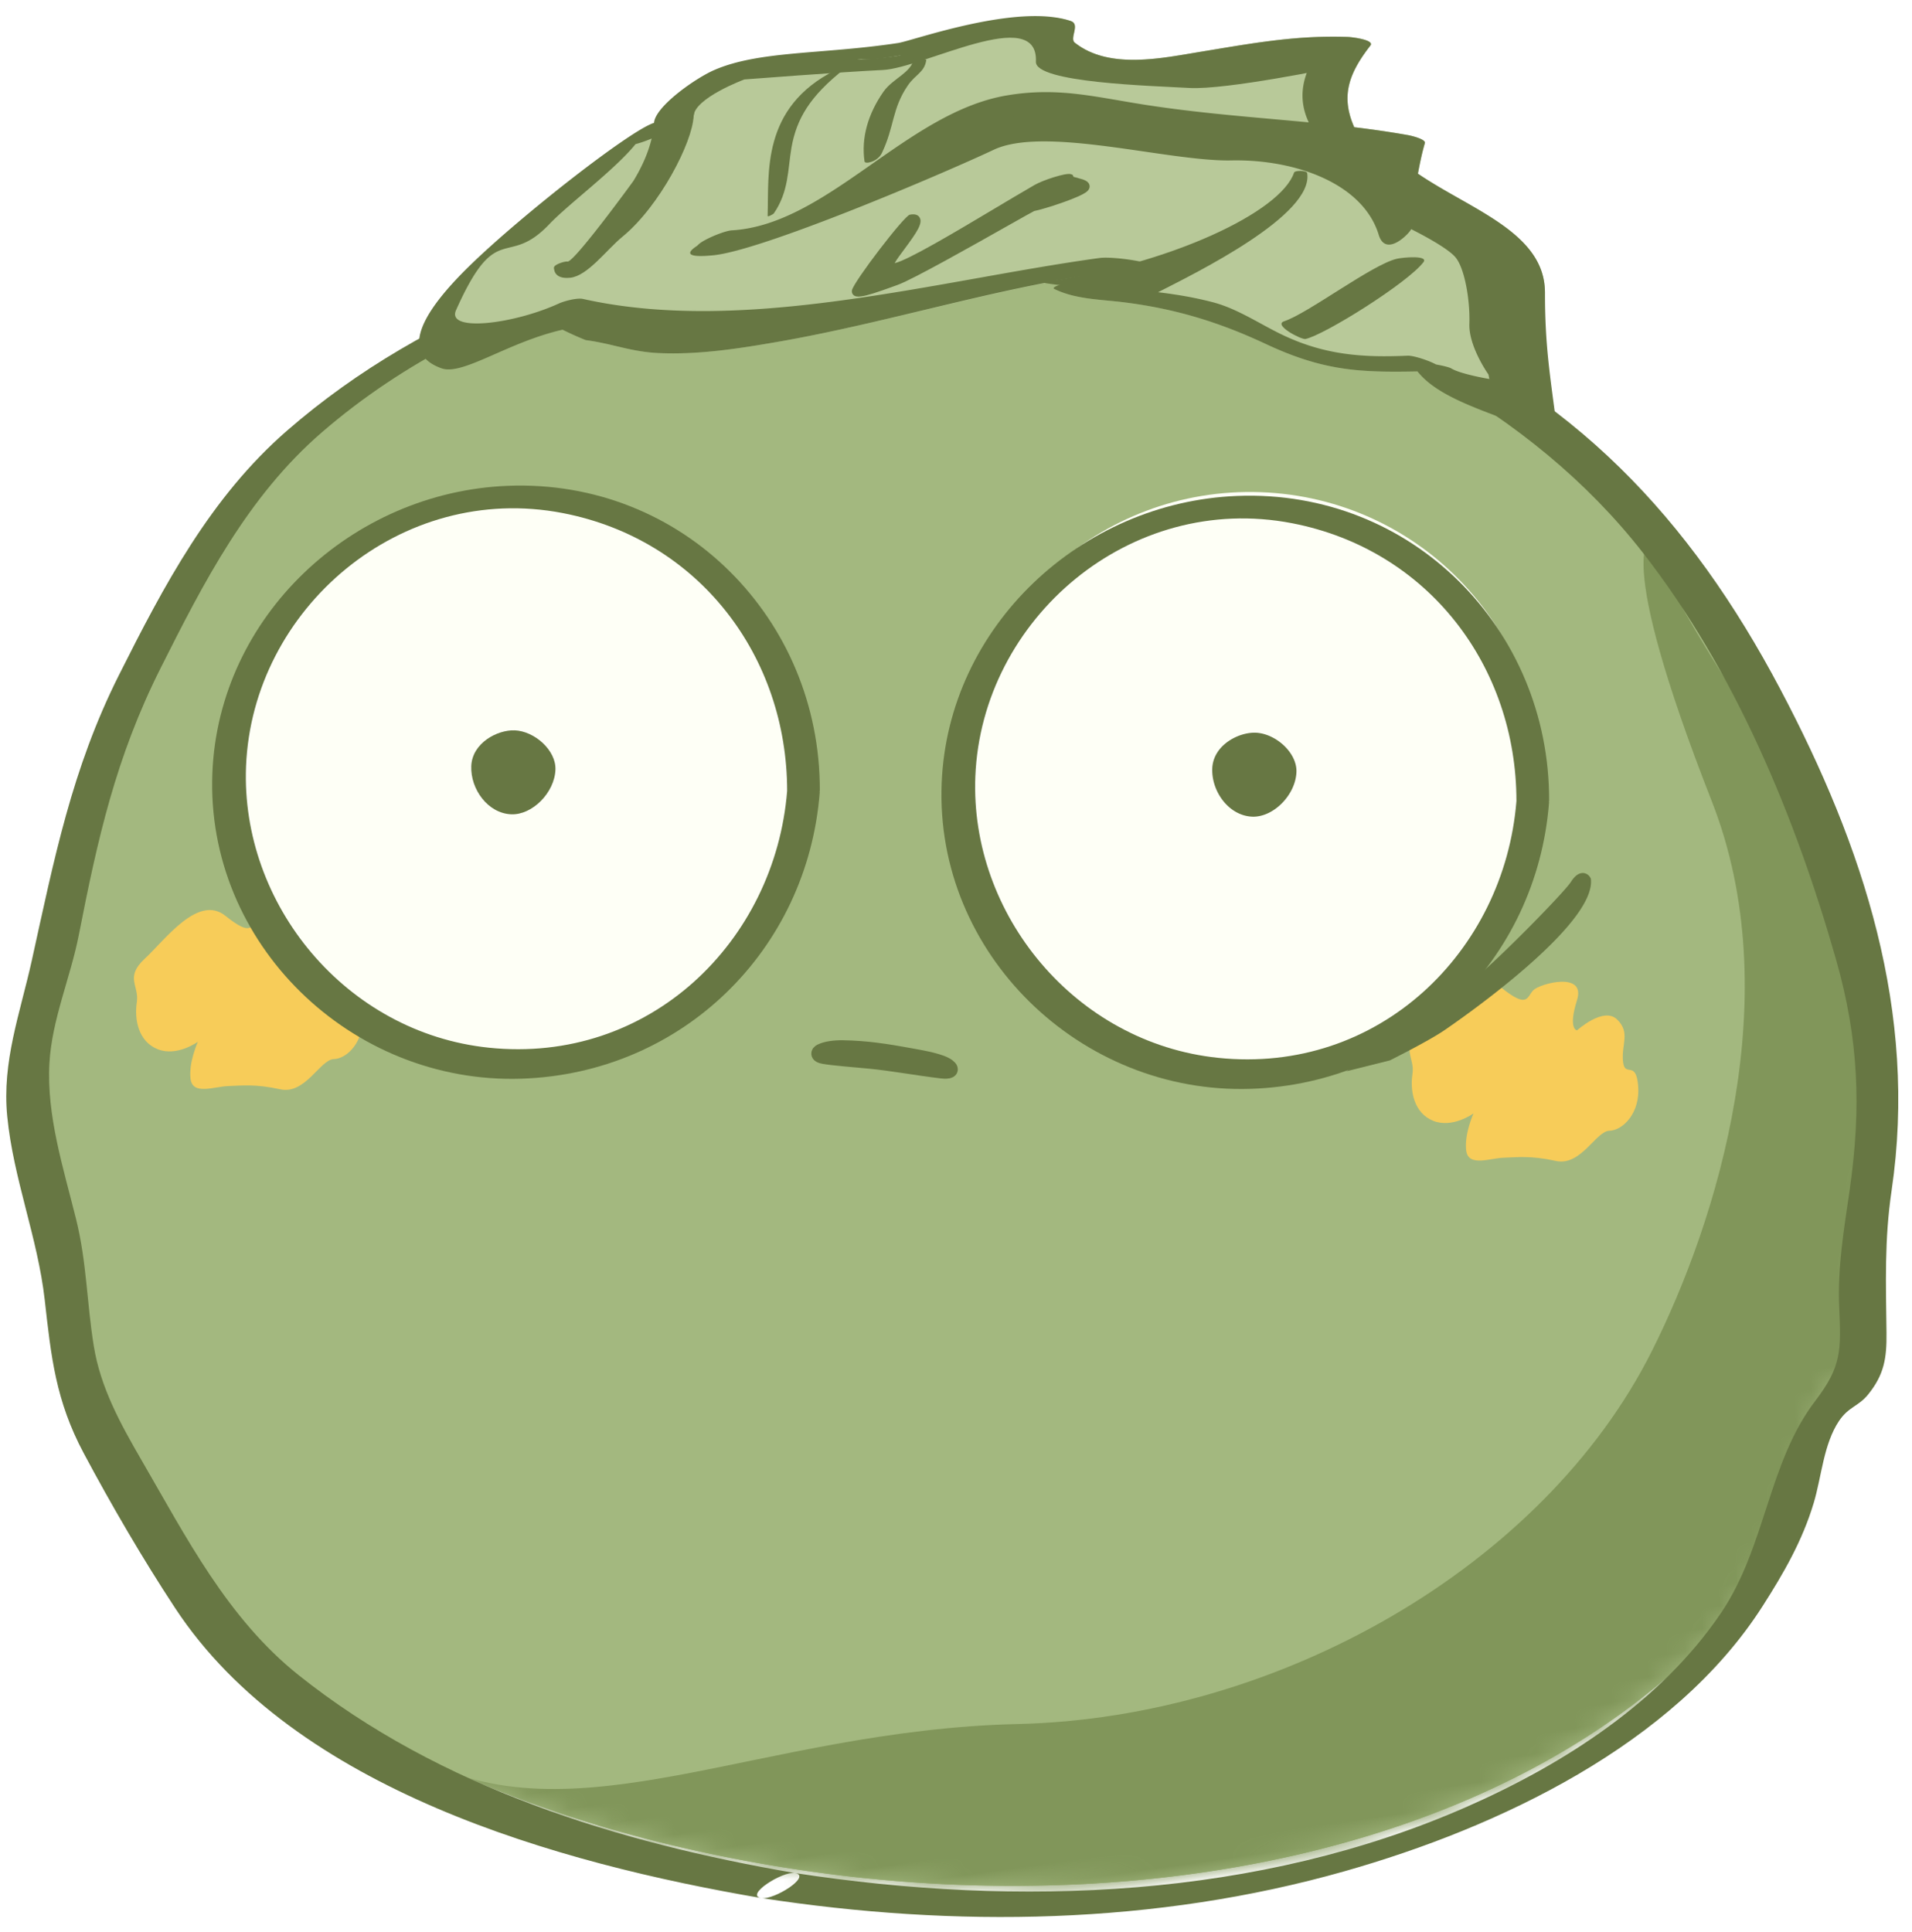 <svg xmlns="http://www.w3.org/2000/svg" xmlns:xlink="http://www.w3.org/1999/xlink" width="95" height="96" viewBox="0 0 95 96">
    <defs>
        <path id="a" d="M88.01 15.596c13.562 22.067 6.52 50.879-15.729 64.355-22.249 13.475-51.28 6.51-64.841-15.555C-6.123 42.33.92 13.517 23.169.042L88.01 15.596z"/>
        <path id="c" d="M6.727 66.813c-1.99-2.435-2.864-5.928-4.156-8.666A31.294 31.294 0 0 1 .588 52.72c-.485-1.85.241-5 0-6.916-.328-2.6-.697-5.442-.558-8.105.143-2.754 2.195-5.735 2.861-8.486 1.242-5.133 3.888-9.17 6.59-12.928 2.348-3.27 6.78-6.882 10-9.094 10.8-7.423 23.695-8.388 38.918-3.473 12.21 3.94 20.217 9.252 25.35 17.17 1.763 2.717 2.982 6.06 4.194 9.328a62.33 62.33 0 0 1 1.372 4.15c.845 2.878 2.303 10.779 2.192 14.115-.111 3.335-1.65 6.778-2.446 10.318-.396 1.393-.122 4.019-.655 5.318-.725 1.77-1.584.473-2.553 2.046-1.278 2.077-1.941 5.29-3.592 7.021-.958 1.004-1.917 2.54-2.995 3.41-11.93 9.625-30.88 10.496-47.771 5.248-9.253-2.874-18.798-7.723-24.768-15.03z"/>
        <filter id="d" width="134.3%" height="142.1%" x="-17.2%" y="-21.1%" filterUnits="objectBoundingBox">
            <feGaussianBlur in="SourceGraphic" stdDeviation="4.5"/>
        </filter>
    </defs>
    <g fill="none" fill-rule="evenodd">
        <path fill="#A3B87F" d="M12.164 81.316c-2.31-2.135-3.662-5.472-5.321-8.004a31.294 31.294 0 0 1-2.72-5.097c-.737-1.765-.456-4.985-.962-6.848-.687-2.53-1.447-5.292-1.68-7.95-.242-2.746 1.375-5.984 1.652-8.8.515-5.256 2.573-9.621 4.725-13.72 1.872-3.564 5.758-7.758 8.638-10.397 9.662-8.854 22.297-11.604 38.057-8.856 12.64 2.204 21.307 6.349 27.492 13.475 2.124 2.446 3.797 5.586 5.452 8.654a62.33 62.33 0 0 1 1.935 3.919c1.238 2.732 3.782 10.353 4.136 13.672.354 3.319-.69 6.942-.986 10.558-.199 1.434.438 3.997.09 5.358-.47 1.853-1.502.688-2.242 2.381-.977 2.234-1.186 5.51-2.58 7.453-.81 1.127-1.545 2.782-2.492 3.793C74.883 92.1 56.24 95.6 38.783 92.753c-9.564-1.559-19.69-5.032-26.619-11.437z"/>
        <g transform="rotate(-8 52.17 87.473)">
            <mask id="b" fill="#fff">
                <use xlink:href="#a"/>
            </mask>
            <path d="M88.01 15.596c13.562 22.067 6.52 50.879-15.729 64.355-22.249 13.475-51.28 6.51-64.841-15.555C-6.123 42.33.92 13.517 23.169.042 45.418-13.434 74.449-6.47 88.01 15.596" mask="url(#b)"/>
        </g>
        <path d="M31.858-3.68C22.44-2.355 13.538 1.51 5.994 7.664c-22.326 18.21-25.62 51.014-7.343 73.127C7.504 91.5 20.04 98.137 33.947 99.474c13.91 1.338 27.524-2.786 38.34-11.607 10.815-8.822 17.535-21.287 18.922-35.099 1.387-13.811-2.724-27.317-11.578-38.028C70.777 4.028 58.24-2.607 44.334-3.944a53.097 53.097 0 0 0-12.476.265M46.534 99.978c-4.148.583-8.39.68-12.663.27C19.755 98.89 7.03 92.156-1.954 81.284c-18.55-22.444-15.207-55.74 7.453-74.222C16.475-1.89 30.295-6.072 44.411-4.718 58.527-3.361 71.25 3.373 80.236 14.246c8.986 10.87 13.16 24.58 11.752 38.598-1.408 14.019-8.228 26.67-19.205 35.623-7.655 6.243-16.694 10.168-26.249 11.51"/>
        <g transform="rotate(-8 113.147 35.188)">
            <mask id="e" fill="#fff">
                <use xlink:href="#c"/>
            </mask>
            <use fill="#A3B87F" xlink:href="#c"/>
            <path fill="#81965A" d="M83.541 22.5s-2.043 0 1.144 13.363c2.389 10.014-2.602 20.624-6.75 26.624-6.822 9.868-20.932 15.469-33.77 13.969-12.838-1.5-22.751 2.82-29.89-2.622-7.138-5.442 11.691 13.24 37.538 12.767 14.871-.272 25.411-5.638 30.252-11.842 6.21-7.958 13.012-26.667 6.998-38.79C83.048 23.848 83.54 22.5 83.54 22.5" filter="url(#d)" mask="url(#e)"/>
        </g>
        <path fill="#F7CC59" d="M70.577 51.188c1.013-.94 2.652-3.216 4.006-2.127 1.354 1.088 1.274.463 1.606.133.33-.33 2.623-.95 2.166.5-.457 1.451 0 1.499 0 1.499s1.32-1.198 1.993-.542c.67.655.207 1.223.292 2.078.085.855.646-.11.754 1.225.109 1.334-.751 2.204-1.428 2.225-.677.02-1.413 1.774-2.66 1.5-1.248-.275-1.915-.181-2.592-.16-.678.02-1.747.468-1.861-.34-.114-.808.359-1.86.359-1.86s-1.04.756-2.003.366c-.963-.39-1.156-1.487-1.029-2.33.128-.843-.615-1.227.397-2.167M7.195 47.63c1.013-.94 2.652-3.217 4.006-2.128 1.354 1.088 1.274.463 1.606.133.33-.33 2.623-.95 2.166.5-.457 1.451 0 1.5 0 1.5s1.321-1.199 1.993-.543c.67.655.207 1.223.292 2.078.085.855.646-.11.754 1.225.109 1.335-.751 2.204-1.428 2.225-.677.02-1.413 1.774-2.66 1.5-1.248-.275-1.915-.181-2.592-.16-.677.02-1.747.468-1.861-.34-.114-.808.359-1.86.359-1.86s-1.04.756-2.003.366c-.963-.39-1.156-1.487-1.029-2.33.128-.843-.615-1.227.397-2.167"/>
        <path fill="#FEFFF6" d="M40.515 39.16c-.306 7.956-7.05 14.172-15.061 13.884-8.012-.288-14.26-6.971-13.953-14.928.307-7.956 7.05-14.173 15.062-13.885 8.012.289 14.259 6.972 13.952 14.928"/>
        <path fill="#677743" d="M24.28 52.052c-7.09-.74-12.33-7.121-12.055-13.98.316-7.826 7.684-14.142 15.74-12.58 6.804 1.32 11.144 7.15 11.145 13.803-.602 7.487-6.846 13.592-14.83 12.757M40.72 39.32c.003-.015.013-.027.014-.042.027-8.512-6.798-15.488-15.506-15.141-7.747.308-14.363 6.478-14.676 14.271-.34 8.47 6.895 15.464 15.358 15.185 7.983-.262 14.214-6.389 14.82-14.232.002-.016-.008-.026-.01-.04"/>
        <path fill="#677743" d="M27.598 38.243c-.047 1.152-1.159 2.254-2.192 2.215-1.16-.044-2.036-1.246-1.99-2.398.047-1.152 1.301-1.806 2.157-1.774.983.038 2.063.987 2.025 1.957"/>
        <g>
            <path fill="#FEFFF6" d="M76.59 39.38c-.307 7.957-7.05 14.174-15.062 13.886-8.012-.289-14.26-6.972-13.953-14.928.307-7.957 7.05-14.173 15.062-13.885 8.012.288 14.259 6.971 13.952 14.928"/>
            <path fill="#677743" d="M60.517 52.556c-7.09-.74-12.332-7.121-12.056-13.98.316-7.826 7.685-14.142 15.74-12.58 6.804 1.32 11.144 7.15 11.145 13.803-.601 7.487-6.846 13.592-14.829 12.757m16.44-12.733c.002-.015.013-.027.013-.042.028-8.512-6.797-15.488-15.506-15.141-7.746.308-14.363 6.479-14.676 14.271-.34 8.47 6.895 15.464 15.358 15.186 7.983-.263 14.215-6.39 14.821-14.233.002-.016-.009-.026-.01-.04"/>
            <path fill="#677743" d="M64.415 38.36c-.047 1.152-1.159 2.254-2.193 2.215-1.16-.044-2.035-1.246-1.989-2.398.047-1.152 1.3-1.806 2.157-1.773.983.037 2.063.987 2.025 1.956M78.684 43.376c-.294-.024-.501.238-.633.443-.317.497-3.475 3.733-4.884 4.893-1.411 1.162-3.706 2.871-3.745 2.9l-2.53 1.613 2.162-.54c.082-.041 2.014-1.005 2.769-1.538.778-.533 7.505-5.205 7.221-7.484a.442.442 0 0 0-.36-.287"/>
        </g>
        <g fill="#677743">
            <path d="M39.5 93.057c-8.754-1.497-17.651-4.233-24.667-9.834-3.53-2.818-5.574-6.837-7.8-10.675-1.041-1.796-2.039-3.604-2.372-5.666-.355-2.192-.346-4.158-.885-6.327-.622-2.504-1.468-5.126-1.32-7.735.124-2.177 1.044-4.243 1.46-6.366.935-4.773 1.835-8.822 4.056-13.244 2.145-4.27 4.336-8.546 8.017-11.728 4.072-3.52 8.961-5.934 14.127-7.417C46.602 9.33 70.573 13.294 81.62 27.45c4.574 5.86 7.588 13.138 9.609 20.233 1.122 3.942 1.258 7.346.675 11.43-.277 1.935-.607 3.824-.524 5.78.095 2.2.139 2.974-1.186 4.708-2.35 3.077-2.452 7.244-4.69 10.546-2.977 4.393-7.773 7.48-12.588 9.603-10.407 4.589-22.32 5.015-33.417 3.307-.632-.098-2.521 1.115-1.672 1.245 9.634 1.483 19.574 1.34 29-1.338 7.62-2.164 16.34-6.275 20.739-13.149 1.06-1.654 1.985-3.26 2.55-5.14.394-1.31.487-2.929 1.26-4.08.476-.708.958-.712 1.444-1.312.8-.99.928-1.807.913-3.071-.028-2.451-.109-4.602.254-7.065 1.306-8.852-1.39-17.072-5.529-24.903-4.498-8.509-10.33-14.716-19.37-18.462-9.145-3.79-19.667-5.45-29.545-4.53-9.14.85-18.296 4.074-25.276 10.14-3.81 3.31-6.127 7.709-8.358 12.15-2.344 4.666-3.216 9.14-4.33 14.184C.997 50.355.09 52.744.36 55.47c.305 3.104 1.514 6.025 1.862 9.11.32 2.846.543 5.004 1.938 7.62 1.38 2.587 2.93 5.245 4.543 7.697 5.95 9.042 19.041 12.682 29.125 14.406.632.109 2.528-1.098 1.672-1.245"/>
        </g>
        <g>
            <path fill="#B8C999" d="M32.337 6.54l.04.345s-.172.589-1.58 2.061c-1.406 1.473-2.67 2.312-3.596 2.994-.925.682-.049.82-1.041 1.025-.992.205-1.701.312-2.037 1.205-.336.893-.704 2.253-1.3 2.238-.594-.014-.713-.814-.447-1.408.266-.593 1.401-2.348 2.928-3.203 1.526-.855 6.198-5.107 7.033-5.257"/>
            <path fill="#B8C999" d="M52.79 14.224c-.074-.011-.611.03-.418.127 1.068.53 2.313.522 3.5.671 2.577.325 4.745 1.003 7.011 2.064 2.858 1.338 4.644 1.425 7.543 1.367 1.115 1.4 3.314 1.391 5.091 2.185.231.103 1.526.505 1.457-.025-.36-2.76-.206-3.428-.21-6.086-.006-2.966-3.678-4.102-6.313-5.898.095-.507.196-1.013.344-1.52.058-.196-.69-.37-.83-.395-.9-.16-1.792-.285-2.679-.393-.677-1.532-.283-2.662.805-4.058.221-.285-.927-.422-1.122-.428-2.607-.093-4.834.332-7.27.73-1.943.317-4.58.913-6.297-.444-.276-.22.284-.91-.192-1.073-2.652-.914-7.886 1.718-8.638 1.734-3.692.08-7.096.245-9.295 1.41-.821.437-1.971.992-2.032 1.808-1.151.35-7.517 4.794-9.9 7.403-4.485 4.91 1.909 3.58 4.608 2.98.369.183.752.355 1.148.514 1.347.18 2.232.58 3.628.645 1.976.09 3.966-.222 5.825-.543 4.414-.761 8.54-1.964 12.894-2.843 1.777-.358 1.342.068 1.342.068"/>
            <path fill="#677743" d="M66.674 3.096c.167-.08.272-.162.288-.242.027-.136.105-.373.21-.658-.03-.002-.061-.006-.078-.006-2.592-.1-4.814.319-7.242.71-1.935.311-5.074.635-6.78-.73-.273-.219.344-.846-.128-1.011-2.638-.924-7.63 1.514-8.371 1.623-3.76.55-4.366-.399-8.092.718-.225.067-3.65 2.026-3.71 2.842.828.363.622 1.294-2.112 5.123-.32.372-.598.197-.908.57 0 0-.678.712-1.124.91-.445.199-1.098.357-1.098.357s-.056.59.808.497c.864-.093 1.802-1.393 2.588-2.036 1.857-1.52 3.49-4.714 3.535-5.983.033-.908 2.525-1.833 2.525-1.833s4.89-.377 6.875-.469c2.01-.092 7.74-3.275 7.61-.412-.047 1.047 5.783 1.2 7.626 1.304 1.842.104 7.233-1.017 7.233-1.017.017-.478.333.222.345-.257M53.603 8.858c-.091-.024-.243-.064-.264-.073l-.041-.097-.087-.033c-.236-.087-1.396.297-1.805.533-.655.379-1.378.81-2.108 1.246-1.79 1.067-4.194 2.502-4.847 2.64.089-.165.29-.437.487-.7.602-.813.934-1.287.749-1.577-.086-.134-.248-.177-.484-.13-.282.057-2.777 3.317-2.872 3.751-.02.094.01.186.08.247.075.063.186.088.384.06.299-.042.793-.2 1.652-.515l.162-.059c.76-.276 3.767-1.975 5.563-2.99.611-.345 1.14-.643 1.214-.677.468-.086 2.25-.657 2.614-.963.093-.079.14-.164.14-.255-.002-.267-.299-.345-.537-.408M64.297 8.575c-.651 1.95-6.131 4.556-12.469 5.448-.411.058 5.414.649 5.712.496 1.87-.956 7.753-3.835 7.408-5.921-.022-.134-.612-.141-.651-.023M69.393 12.86c-1.226.29-4.4 2.709-5.59 3.102-.562.185.857.923 1.062.88.924-.192 5.066-2.777 5.859-3.814.27-.354-1.004-.246-1.33-.169"/>
            <path fill="#677743" d="M38.445 10.607c.756-1.092.692-2.194.88-3.27.252-1.441.929-2.574 2.627-3.907.255-.2-.335 0-.427.047-3.73 1.865-3.31 5.142-3.385 7.252-.003.066.281-.087.305-.122M45.41 2.89c-.11.727-1.044.992-1.518 1.672-.766 1.103-1.106 2.284-.937 3.46.022.153.654.016.861-.417.625-1.305.5-2.198 1.28-3.344.395-.581.829-.65.928-1.275.005-.027-.112-.038-.13-.037l-.266-.102c-.04-.024-.212.007-.218.042"/>
            <path fill="#677743" d="M74.805 12.356l-3.864-2.89-1.305-.885a1.513 1.513 0 0 0-.697-.893c-1.489-.918-5.39-.956-7.075-1.303-1.685-.346-4.974-.289-7.727-1.127-2.753-.84-5.963.342-5.963.342-2.793 1.993-8.687 5.389-10.153 5.874-1.2.398-2.814.428-2.814.428s-2.212 1.024.246.78c2.457-.245 11.364-4.036 13.92-5.24 2.554-1.205 8.686.594 11.814.528 3.13-.065 6.53 1.126 7.315 3.693.362 1.19 1.595-.145 1.61-.28.494.248 1.846.952 2.22 1.418.457.573.715 2.155.676 3.29-.038 1.132.947 2.514.947 2.514l.163.81s1.908.223 2.164.284c.256.063.1-1.043.1-1.043l-.385-2.741-1.192-3.56z"/>
            <path fill="#677743" d="M77.355 21.257c-.36-2.76-.587-4.072-.592-6.73-.005-2.966-3.676-4.102-6.312-5.898.095-.507.197-1.014.345-1.52.057-.195-.692-.37-.831-.394a48.22 48.22 0 0 0-2.678-.394c-.678-1.531-.284-2.663.804-4.059.22-.284-.927-.42-1.122-.427-2.606-.092-4.834.331-7.27.73-1.944.318-4.58.913-6.296-.445-.277-.218.283-.908-.193-1.072-2.653-.914-7.849.978-8.593 1.09-3.768.57-6.898.37-9.133 1.344-.938.409-2.927 1.807-2.988 2.623-1.151.35-6.512 4.53-9.114 7.052-2.896 2.809-3.266 4.493-1.443 5.142 1.057.377 3.315-1.315 6.014-1.916.368.183.751.355 1.148.515 1.347.178 2.232.58 3.628.644 1.976.09 3.965-.222 5.825-.543 6.215-1.072 12.007-3.08 18.297-3.672 1.417-.133-1.396-.621-2.223-.508-8.018 1.097-17.576 3.843-25.659 2.034-.295-.066-.938.106-1.198.225-2.263 1.035-5.602 1.435-5.113.335 2.04-4.571 2.507-2.033 4.641-4.28.946-.994 3.259-2.707 4.28-3.973.31-.08.622-.202.799-.276-.167.695-.475 1.399-.907 2.108-.009.016-2.95 4.054-3.274 4.004-.16-.024-.71.17-.668.307l.044.146c.013.039.16.018.192.011 1.704-.337 2.766-1.857 3.606-2.744 1.616-1.706 2.948-3.54 3.156-5.343.156-1.35 3.788-1.958 5.223-2.15 1.823-.246 1.226-.05 3.038-.284.67.061 1.47-.118 2.319-.24 1.908-.278 4.712-1.892 6.33-.924.579.347-.167 1.14.771 1.582 2.84 1.334 9.588-.572 13.341-.914-.797 1.191-1.124 2.347-.522 3.637-2.734-.26-5.414-.446-8.235-.89-2.454-.388-4.277-.875-6.785-.446-4.98.852-8.894 6.419-13.647 6.701-.549.033-2.52.95-1.336.869 4.524-.309 7.233-2.742 10.438-4.69 4.736-2.883 8.369-1.897 13.849-1.16 1.507.203 3.049.052 4.496.338 5.406 1.067 4.068 1.424 5.21 4.552.148.406.79.361.9-.067.162-.618.274-1.235.384-1.851.764.595 1.705 1.066 2.53 1.702 1.592 1.228 1.728 2.465 1.447 3.937-.295 1.547 1.052 2.395.875 3.911-.864-.073-2.555-.377-3.047-.683-.08-.05-.399-.133-.75-.194-.405-.217-1.143-.45-1.42-.437-2.238.1-4.103-.035-6.187-1.021-1.117-.528-2.242-1.307-3.47-1.63-2.425-.638-4.593-.601-7.11-1.001-.072-.012-.99.235-.798.33 1.07.53 2.314.523 3.5.673 2.577.325 4.746 1.002 7.012 2.063 2.858 1.338 4.645 1.425 7.543 1.367 1.115 1.4 3.687 2.038 5.468 2.83.233.103 1.53.505 1.461-.026"/>
        </g>
        <path stroke="#677743" stroke-width=".75" d="M40.782 52.238c.267-.133.684-.185 1.09-.18 1.187.019 2.161.173 3.421.403.565.103 1.486.26 1.816.525.242.193.047.264-.329.22-1.078-.125-2.496-.381-3.55-.483-.81-.078-1.789-.149-2.305-.239-.303-.053-.284-.175-.143-.246z"/>
    </g>
</svg>
